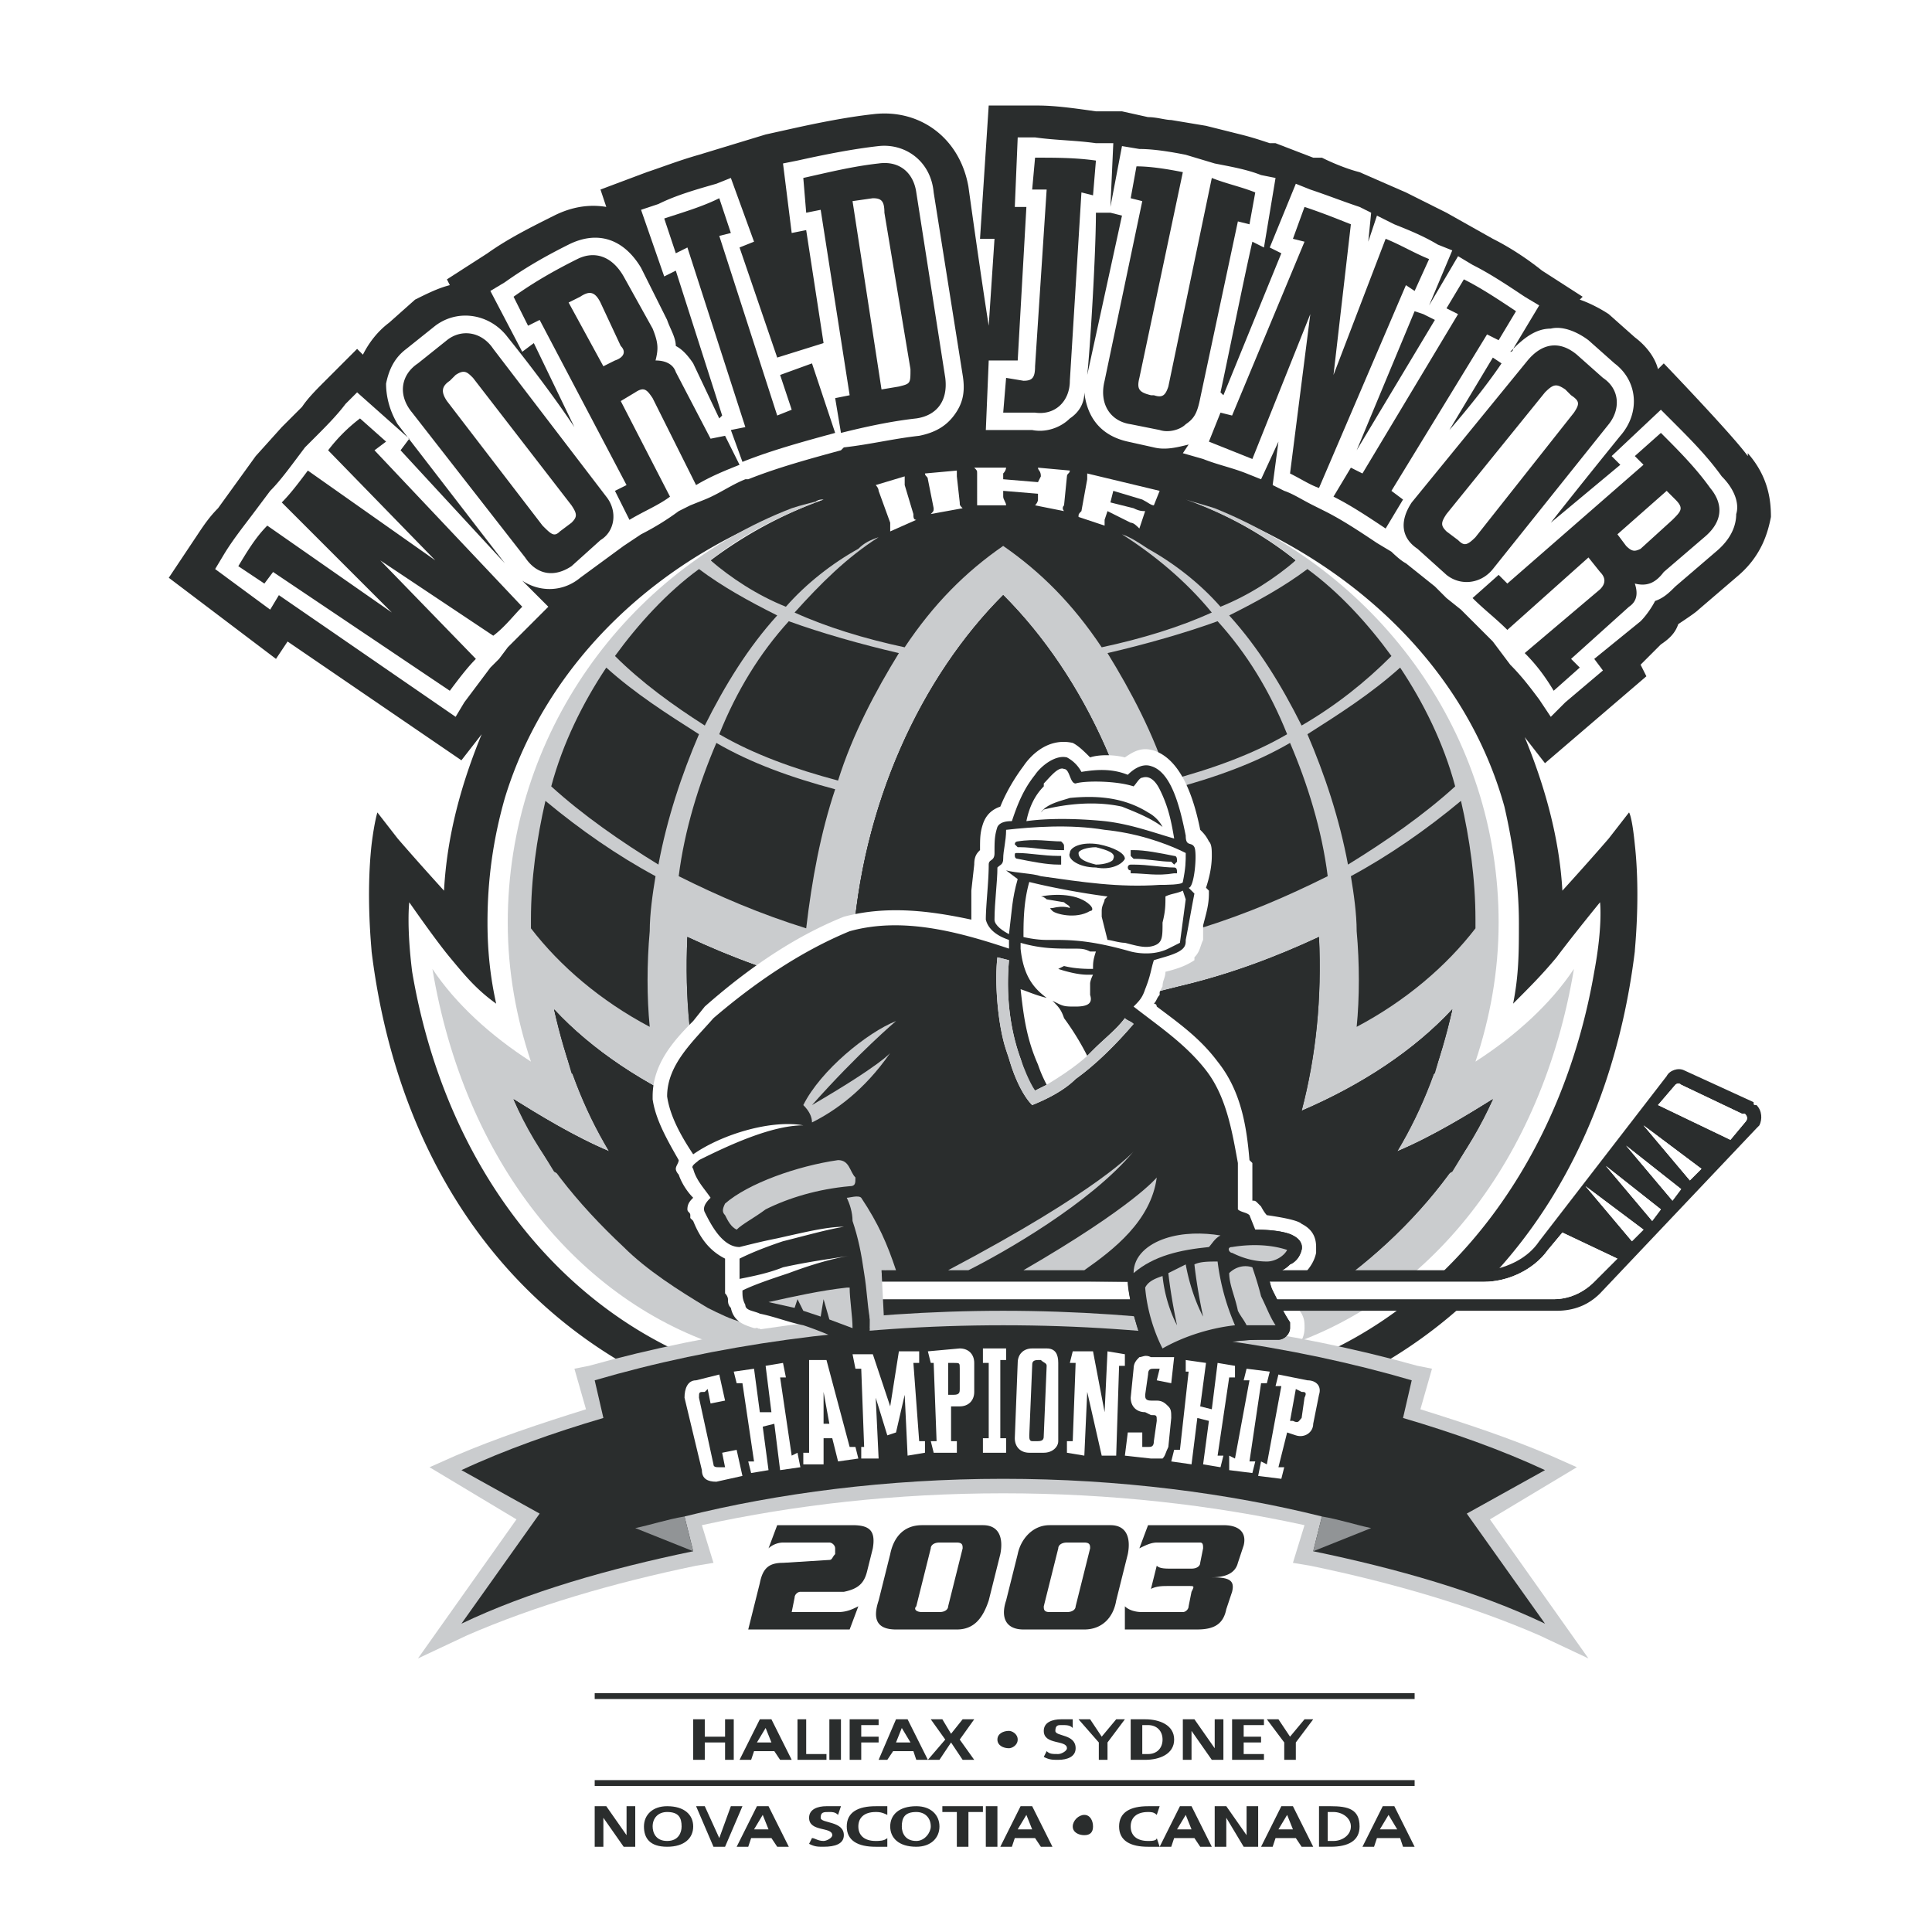 <svg xmlns="http://www.w3.org/2000/svg" width="2500" height="2500" viewBox="0 0 192.756 192.756"><g fill-rule="evenodd" clip-rule="evenodd"><path fill="#fff" d="M0 0h192.756v192.756H0V0z"/><path fill="#2a2d2d" d="M141.137 177.604v.578H59.333v-.578h81.804zM141.137 168.932v.578H59.333v-.578h81.804zM69.16 171.534h1.156v1.734h2.024v-1.734h.867v4.046h-.867v-1.734h-2.024v1.734H69.16v-4.046zM75.809 171.534h1.156l2.023 4.046h-1.156l-.578-.867h-2.023l-.29.867h-1.156l2.024-4.046zm.578.866l-.867 1.445h1.445l-.578-1.445zM79.566 171.534h.868v3.468h2.023v.578h-2.891v-4.046zM83.902 171.534v4.046h-1.156v-4.046h1.156zM84.77 171.534h2.89v.577h-1.734v1.157h1.734v.578h-1.734v1.734H84.77v-4.046zM89.395 171.534h1.156l2.023 4.046h-1.156l-.289-.867h-2.023l-.579.867h-.867l1.735-4.046zm.578.866l-.578 1.445h1.445l-.867-1.445zM94.308 173.557l-1.445-2.023h1.156l.868 1.445 1.156-1.445h1.156l-1.445 2.023 1.445 2.023h-1.156l-1.156-1.734-1.157 1.734h-1.156l1.734-2.023zM100.668 172.69c.289 0 .867.288.867.866s-.578.867-.867.867c-.578 0-1.156-.289-1.156-.867s.578-.866 1.156-.866zM107.027 172.4c-.289-.289-.578-.289-1.156-.289-.289 0-.578 0-.578.579 0 .577 2.023.288 2.023 1.733 0 .867-.867 1.156-1.734 1.156-.578 0-.867 0-1.445-.289l.289-.578c.289.289.578.289 1.156.289.289 0 .867-.289.867-.578 0-.867-2.312-.289-2.312-1.733 0-.868.867-1.156 1.734-1.156h1.156v.866zM109.629 173.846l-2.024-2.312h1.157l1.156 1.734 1.445-1.734h.867l-1.734 2.312v1.734h-.867v-1.734zM112.809 171.534h1.445c1.445 0 2.891.577 2.891 2.022s-1.445 2.023-2.891 2.023h-1.445v-4.045zm1.156 3.468h.578c.867 0 1.445-.578 1.445-1.445 0-.866-.578-1.445-1.445-1.445h-.578v2.89zM118.012 171.534h1.156l2.023 2.89v-2.89h.868v4.046h-1.157l-2.023-2.89v2.89h-.867v-4.046zM122.926 171.534h3.179v.577h-2.023v1.157h1.734v.578h-1.734v1.156h2.023v.578h-3.179v-4.046zM128.129 173.846l-1.734-2.312h1.156l1.156 1.734 1.445-1.734h.868l-1.735 2.312v1.734h-1.156v-1.734zM59.333 180.205h1.156l2.023 2.891v-2.891h.867v4.047h-1.156l-2.024-2.891v2.891h-.866v-4.047zM66.559 180.205c1.734 0 2.602.867 2.602 2.023s-.867 2.023-2.602 2.023-2.312-.867-2.312-2.023.867-2.023 2.312-2.023zm0 3.469c1.156 0 1.445-.867 1.445-1.445 0-.867-.289-1.445-1.445-1.445-.867 0-1.445.578-1.445 1.445 0 .578.289 1.445 1.445 1.445zM69.449 180.205h.867l1.446 3.18 1.156-3.18h1.156l-1.734 4.047h-1.156l-1.735-4.047zM75.52 180.205h1.156l2.023 4.047h-1.156l-.578-.867h-2.023l-.289.867h-1.156l2.023-4.047zm.578.867l-.867 1.445h1.445l-.578-1.445zM83.613 181.072c-.289-.289-.578-.289-.867-.289-.578 0-.867 0-.867.578s2.312.289 2.312 1.734c0 .867-.867 1.156-2.023 1.156-.578 0-.867 0-1.445-.289l.289-.578c.289 0 .578.289 1.156.289.289 0 .867-.289.867-.578 0-.867-2.312-.289-2.312-1.734 0-.867.867-1.156 1.734-1.156h1.445l-.289.867zM88.527 184.252h-1.156c-1.734 0-2.891-.578-2.891-2.023s1.156-2.023 2.891-2.023h1.156v.867c-.578-.289-.867-.289-1.156-.289-1.156 0-1.734.578-1.734 1.445s.578 1.445 1.734 1.445c.289 0 .867 0 1.156-.289v.867zM91.418 180.205c1.445 0 2.312.867 2.312 2.023s-.867 2.023-2.312 2.023c-1.735 0-2.602-.867-2.602-2.023s.867-2.023 2.602-2.023zm0 3.469c.867 0 1.445-.867 1.445-1.445 0-.867-.578-1.445-1.445-1.445-1.156 0-1.445.578-1.445 1.445 0 .578.289 1.445 1.445 1.445zM95.464 180.783h-1.445v-.578h4.047v.578h-1.445v3.469h-1.157v-3.469zM99.512 180.205v4.047h-1.157v-4.047h1.157zM101.824 180.205h1.156l2.023 4.047h-1.156l-.578-.867h-2.023l-.289.867h-1.156l2.023-4.047zm.578.867l-.867 1.445h1.445l-.578-1.445zM108.184 181.072c.578 0 .867.578.867 1.156s-.289.867-.867.867-1.156-.289-1.156-.867.577-1.156 1.156-1.156zM115.699 184.252h-1.156c-1.734 0-2.891-.578-2.891-2.023s1.156-2.023 2.891-2.023h1.156l-.289.867c-.289-.289-.578-.289-.867-.289-1.156 0-1.734.578-1.734 1.445s.578 1.445 1.734 1.445c.289 0 .867 0 .867-.289l.289.867zM117.723 180.205h1.156l2.023 4.047h-1.156l-.578-.867h-2.023l-.289.867H115.7l2.023-4.047zm.578.867l-.867 1.445h1.445l-.578-1.445zM121.191 180.205h1.157l2.023 2.891v-2.891h1.156v4.047h-1.445l-1.734-2.891v2.891h-1.157v-4.047zM127.84 180.205h1.156l2.023 4.047h-1.156l-.578-.867h-2.023l-.289.867h-1.156l2.023-4.047zm.578.867l-.867 1.445h1.445l-.578-1.445zM131.598 180.205h1.156c1.734 0 2.891.289 2.891 2.023 0 1.445-1.156 2.023-2.891 2.023h-1.156v-4.046zm.867 3.469h.578c.867 0 1.734-.578 1.734-1.445s-.867-1.445-1.734-1.445h-.578v2.89zM137.957 180.205h1.156l2.023 4.047h-1.156l-.289-.867h-2.312l-.289.867h-1.156l2.023-4.047zm.578.867l-.867 1.445h1.734l-.867-1.445z"/><path d="M170.621 62.558l4.045-3.469c2.893-2.602 3.76-5.492 3.76-7.515.289-1.735 0-4.625-2.312-7.516-1.736-1.734-8.383-8.672-8.672-9.25l-2.891-2.602-2.891-2.312c-.289-.289-2.602-2.023-2.602-2.023l-4.047-2.602c-1.734-1.156-3.469-2.312-5.203-3.18l-4.625-2.602c-1.156-.867-4.047-2.023-4.047-2.023l-4.914-2.023c-1.156-.578-2.312-1.156-3.758-1.445l-.578-.289-4.047-1.156-3.469-.867-3.469-.867-3.469-.867c-1.734-.289-5.203-.578-5.203-.578l-2.602-.289c-2.023-.289-4.047-.289-6.07-.578h-6.938l-.289 4.914c-2.023-2.891-5.492-4.625-9.539-4.047-2.891.289-5.492.867-8.094 1.445-.289 0-2.891.867-2.891.867l-6.648 1.734c-2.023.578-3.469 1.156-5.492 2.023l-6.07 2.312.289.867c-1.156 0-2.601.578-3.757 1.156-2.312 1.156-4.336 2.602-6.648 3.758l-5.492 3.469s-1.445 1.156-3.469 2.602c-1.734 1.445-2.891 2.602-2.891 2.602l-4.625 4.336c-.867.867-1.734 1.734-2.312 2.602l-2.312 2.023-2.312 2.891-.578.867-3.469 4.625c-.578.867-1.445 1.734-2.023 2.891l-3.758 5.781 13.586 10.406 1.445-1.734L44.59 77.3c-.867 2.024-1.445 4.625-1.734 6.938-.867-1.156-3.758-4.625-3.758-4.625l-2.602-3.179-.867 4.046s-.289 1.156-.578 3.469c-.578 5.204 0 10.696 0 11.273 2.023 16.766 9.539 30.641 21.679 39.602l-1.734.578 1.156 3.758c-4.047 1.445-8.094 2.602-11.562 4.336l-6.07 2.602 10.117 6.07-12.719 17.921 11.562-4.914c6.648-2.89 14.164-5.202 22.546-6.937l3.758-.868c-.289 1.156-1.734 7.228-1.734 7.228h14.164l.289-1.156c.578.577 1.445 1.156 2.891 1.156h6.07c1.445 0 2.602-.579 3.469-1.446.578.579 1.445 1.446 3.18 1.446h17.344c2.602 0 4.336-1.446 4.914-3.469l.867-4.047 4.914 1.156c8.383 1.734 15.898 4.047 22.547 6.937l11.562 4.914-12.719-17.921 10.117-6.07-6.07-2.602c-3.469-1.734-7.516-2.891-11.562-4.336l1.156-3.758-1.734-.578c.867-.578 1.734-1.156 2.312-2.023h9.539c2.312 0 4.336-.867 5.781-2.312l15.607-16.766c.289 0 .289 0 .289-.289.58-.578.867-1.445.867-2.312-.287-1.156-.576-2.023-1.443-2.602-.289 0-7.518-3.469-7.518-3.469-1.443-.578-3.178-.289-4.334 1.156 0 0-1.156 1.734-3.18 4.047 1.734-4.625 3.18-9.828 3.758-15.031 0-.578.578-6.07 0-11.273-.289-1.734-.578-3.18-.578-3.469l-1.156-3.757s-5.203 6.359-6.07 7.515c-.289-2.312-.867-4.625-1.445-6.648l11.273-9.828-.867-1.156.867-.867c.578-.578 1.445-1.156 1.732-2.023.871-.581 1.449-1.159 1.738-1.159z" fill="#fff"/><path d="M174.377 45.215v.289c-1.443-2.023-8.381-9.25-8.381-9.25l-.578.578c-.289-1.156-1.156-2.312-2.312-3.18l-2.602-2.312c-.867-.578-2.023-1.156-2.891-1.445l.289-.289-4.047-2.602c-1.445-1.156-3.18-2.312-4.914-3.18l-4.625-2.602-4.047-2.023-4.625-2.023c-1.156-.289-2.602-.867-3.758-1.445h-.867l-3.758-1.445h-.578c-.867-.289-1.734-.578-2.891-.867l-3.469-.867-3.469-.578c-.578 0-1.445-.289-2.312-.289l-2.602-.578h-2.602c-2.023-.289-4.047-.578-5.781-.578h-4.914l-.867 13.297h1.445l-.578 8.672c-.867-5.492-2.024-13.875-2.024-13.875-.867-4.914-4.914-7.805-9.539-7.227-2.602.289-5.492.867-8.094 1.445l-2.602.578-6.648 2.023c-2.024.578-3.469 1.156-5.204 1.734L59.91 18.91l.579 1.734c-1.734-.289-3.469 0-5.203.867-2.312 1.156-4.625 2.312-6.648 3.758l-4.047 2.602.289.578c-1.156.289-2.312.867-3.469 1.445l-2.602 2.312c-1.156.867-2.023 2.023-2.602 3.18l-.578-.578-3.18 3.18c-.867.867-1.734 1.734-2.312 2.602l-2.023 2.023-2.602 2.891-3.758 5.203c-.867.867-1.445 1.734-2.023 2.601l-2.891 4.336 10.695 8.094 1.156-1.734 17.344 11.852 2.023-2.602c-2.023 4.914-3.469 10.117-3.758 15.609-2.891-3.18-4.625-5.203-4.625-5.203l-2.023-2.602s-.289.867-.578 3.179c-.578 5.203 0 10.407 0 10.695 2.312 18.789 11.562 33.82 26.593 41.914l.579.289h.578c1.734-.578 3.469-.867 5.492-1.156-15.031-5.781-26.015-20.234-29.195-39.023-.578-4.625-.289-6.937-.289-6.937s2.602 3.757 4.047 5.492 2.602 3.18 4.625 4.625c-.578-2.602-.867-5.203-.867-8.094 0-4.335.578-8.382 1.734-12.43 4.046-13.296 15.32-24.569 30.929-29.483.289-.29.578-.29.867-.29a42.527 42.527 0 0 0-11.273 6.071l.867.867c-3.469 2.312-6.938 5.203-9.539 8.672-6.07 7.516-9.539 16.766-9.539 26.593 0 4.625.578 8.961 2.023 13.297l2.023 5.492-4.914-3.18a33.282 33.282 0 0 1-4.914-4.047c4.336 14.453 13.875 25.148 26.304 29.195l-.867 2.891c8.672-1.734 18.211-2.602 27.75-2.602s19.078.867 27.75 2.602l-.867-2.891c12.43-4.047 21.969-14.742 26.305-29.195a33.282 33.282 0 0 1-4.914 4.047l-4.914 3.18 2.023-5.492c1.445-4.336 2.023-8.672 2.023-13.297 0-9.828-3.469-19.078-9.539-26.593-2.602-3.469-6.07-6.359-9.539-8.672l.867-.867c-2.891-2.312-6.359-4.336-10.117-5.781 15.898 5.492 27.172 16.765 30.93 30.351.867 3.758 1.445 7.805 1.445 11.562 0 2.891 0 5.203-.578 8.094 1.734-1.734 2.891-2.891 4.336-4.625 1.734-2.312 4.336-5.492 4.336-5.492s.289 2.312-.578 6.937c-3.18 18.5-14.164 33.242-29.195 39.023 2.023.289 3.758.578 5.492 1.156h.578l.578-.289c15.031-8.094 24.281-23.125 26.594-41.914 0-.289.578-5.492 0-10.695-.289-2.89-.578-3.179-.578-3.179l-2.023 2.602s-1.734 2.023-4.625 5.203c-.289-5.203-1.734-10.406-3.758-15.32l2.023 2.601 10.117-8.671-.578-1.156 2.023-2.023c.867-.578 1.445-1.156 1.734-2.023.867-.578 1.734-1.156 2.023-1.445l4.045-3.468c2.312-2.024 2.893-4.336 3.18-5.781.002-1.738-.285-4.05-2.31-6.362z" fill="#2a2d2d"/><path d="M147.207 105.917c1.445-4.336 2.312-8.961 2.312-13.875 0-18.789-11.852-34.687-28.328-41.335-.867-.289-2.023-.578-2.891-.868 4.047 1.446 7.805 3.469 10.984 6.071-2.023 1.734-4.625 3.469-7.516 4.625-2.023-2.312-4.625-4.336-7.227-5.781-.867-.579-1.734-1.156-2.602-1.446 3.18 2.023 6.359 4.625 8.961 7.805-3.18 1.445-6.938 2.602-10.984 3.469-2.891-4.336-6.07-7.515-9.828-10.117-3.758 2.602-6.938 5.781-9.828 10.117-4.047-.867-7.805-2.023-10.984-3.469 2.602-2.89 5.203-5.492 8.383-7.515-.867.289-1.445.578-2.023 1.156-2.602 1.445-5.203 3.469-7.227 5.781-2.891-1.156-5.492-2.891-7.515-4.625 3.179-2.602 7.226-4.625 11.273-6.071-1.156.29-2.312.579-3.18.868-16.477 6.359-28.328 22.546-28.328 41.335 0 4.914.867 9.539 2.312 13.875-4.047-2.602-7.516-5.781-9.828-9.25 3.18 19.078 14.453 33.242 29.484 37.867 1.445-.289 5.492-.578 6.938-.867-11.273-4.625-23.703-13.586-28.328-23.992 2.312 1.445 6.07 3.758 9.539 5.203-2.602-4.336-4.336-8.961-5.492-14.164 3.757 4.047 8.961 7.516 15.031 10.117-1.445-5.492-2.023-11.273-1.734-17.343 4.335 2.023 8.96 3.757 13.875 4.914l2.312.578c0-1.445 0-2.891.289-4.335.867-14.453 6.937-27.172 15.031-35.265 8.094 8.093 14.164 20.812 15.031 35.265.289 1.445.289 2.89.289 4.335l2.312-.578c4.914-1.156 9.539-2.891 13.875-4.914.289 6.07-.289 11.851-1.734 17.343 6.07-2.602 11.273-6.07 15.031-10.117-1.156 5.203-2.891 9.828-5.492 14.164 3.469-1.445 7.227-3.758 9.539-5.203-4.625 10.406-14.742 19.656-26.016 24.281 1.734.289 3.18.289 4.625.578 15.031-4.625 26.305-18.789 29.484-37.867-2.309 3.469-5.778 6.648-9.825 9.25z" fill="#caccce"/><path d="M100.09 59.379c-8.094 8.093-14.164 20.812-15.031 35.265-.289 1.445-.289 2.89-.289 4.335l-2.312-.578c-4.914-1.156-9.539-2.891-13.875-4.914-.29 6.07.289 11.851 1.734 17.343-6.07-2.602-11.273-6.07-15.031-10.117 1.156 5.203 2.891 9.828 5.492 14.164-3.469-1.445-7.227-3.758-9.539-5.203 2.312 5.492 6.359 10.406 10.984 14.742 2.312 2.312 5.492 4.336 8.383 6.07 1.156.578 2.312 1.156 3.469 1.445 1.734.867 4.336 1.156 5.492 1.734 7.227-.867 12.429-1.445 20.523-1.445s15.609.578 22.836 1.734c11.273-4.625 21.391-13.875 26.016-24.281-2.312 1.445-6.07 3.758-9.539 5.203 2.602-4.336 4.336-8.961 5.492-14.164-3.758 4.047-8.961 7.516-15.031 10.117 1.445-5.492 2.023-11.273 1.734-17.343-4.336 2.023-8.961 3.757-13.875 4.914l-2.312.578c0-1.445 0-2.891-.289-4.335-.868-14.452-6.938-27.171-15.032-35.264zM69.739 56.777c-3.18 2.312-6.071 5.492-8.383 8.672 2.602 2.602 5.781 4.914 8.961 6.938 2.023-4.047 4.336-7.805 7.227-10.984-2.892-1.446-5.493-2.892-7.805-4.626zM54.997 78.457c3.18 2.891 6.938 5.492 10.695 7.804.867-4.625 2.312-8.961 4.047-13.007-3.18-2.023-6.36-4.047-9.25-6.648-2.313 3.468-4.336 7.515-5.492 11.851z" fill="#2a2d2d"/><path d="M54.418 79.902c-.867 3.758-1.445 7.805-1.445 11.851v.867c2.891 3.758 6.937 7.227 11.851 9.828-.289-2.891-.289-6.359 0-9.539 0-1.734.29-3.757.579-5.492-3.758-2.023-7.516-4.625-10.985-7.515zM89.683 65.16c-3.757-.867-7.804-2.023-10.984-3.18-2.891 3.18-5.203 6.938-6.938 11.273 3.469 2.023 7.516 3.469 11.852 4.625 1.446-4.625 3.758-8.961 6.07-12.718zM71.473 74.121c-1.734 4.047-3.18 8.671-3.758 13.296 4.047 2.023 8.094 3.758 12.719 5.203.578-4.914 1.445-9.539 2.891-13.875-4.337-1.156-8.384-2.601-11.852-4.624zM130.441 56.777c3.18 2.312 6.07 5.492 8.383 8.672-2.602 2.602-5.492 4.914-8.961 6.938-2.023-4.047-4.336-7.805-7.227-10.984 2.891-1.446 5.493-2.892 7.805-4.626zM145.184 78.457c-3.18 2.891-6.938 5.492-10.695 7.804-.867-4.625-2.312-8.961-4.047-13.007 3.18-2.023 6.359-4.047 9.25-6.648 2.312 3.468 4.335 7.515 5.492 11.851zM110.496 65.16c3.758-.867 7.805-2.023 10.984-3.18 2.891 3.18 5.203 6.938 6.938 11.273-3.469 2.023-7.516 3.469-11.852 4.625-1.445-4.625-3.757-8.961-6.07-12.718zM128.707 74.121c1.734 4.047 3.18 8.671 3.758 13.296-4.047 2.023-8.094 3.758-12.719 5.203-.578-4.914-1.445-9.539-2.891-13.875 4.336-1.156 8.383-2.601 11.852-4.624zM145.762 79.902c.867 3.758 1.445 7.805 1.445 11.851v.867c-2.891 3.758-6.938 7.227-11.852 9.828.289-2.891.289-6.359 0-9.539 0-1.734-.289-3.757-.578-5.492 3.758-2.023 7.516-4.625 10.985-7.515zM57.02 107.073c4.046 3.469 9.539 6.648 14.742 8.961-.289-1.734-.867-3.469-1.445-5.203-6.07-2.602-11.273-6.07-15.031-10.117.578 2.312 1.156 4.336 1.734 6.359z" fill="#2a2d2d"/><path d="M100.09 64.003c-8.094 8.094-14.164 20.812-15.031 35.265-.289 1.445-.289 2.891-.289 4.336l-2.312-.578c-4.914-1.156-9.828-2.891-13.875-4.914v-4.625c4.335 2.023 8.96 3.757 13.875 4.914l2.312.578c0-1.445 0-2.891.289-4.335.867-14.453 6.937-27.172 15.031-35.265 8.094 8.093 14.164 20.812 15.031 35.265.289 1.445.289 2.89.289 4.335l2.312-.578c4.914-1.156 9.539-2.891 13.875-4.914v4.625c-4.047 2.023-8.961 3.758-13.875 4.914l-2.312.578c-1.156-1.445 0-2.891-.289-4.336-.867-14.452-6.937-27.171-15.031-35.265zM55.286 116.901c2.601 1.445 6.359 2.891 9.25 4.336 0 0-2.023-3.469-3.757-6.359-3.469-1.445-7.227-3.758-9.539-5.203a90.072 90.072 0 0 0 4.046 7.226zM143.16 107.073c-4.047 3.469-9.539 6.648-14.742 8.961.289-1.734.867-3.469 1.445-5.203 6.07-2.602 11.273-6.07 15.031-10.117-.578 2.312-1.156 4.336-1.734 6.359zM144.895 116.901c-2.602 1.445-6.359 2.891-9.25 4.336 0 0 2.023-3.469 3.758-6.359 3.469-1.445 7.227-3.758 9.539-5.203a91.026 91.026 0 0 1-4.047 7.226zM86.504 156.792c-.289 1.156-.867 1.733-2.313 2.023h-4.335c-.289 0-.578.289-.578.578l-.289 1.444h4.625c.867 0 1.445-.288 2.023-.577l-.867 2.312H74.652l1.156-4.625c.289-1.445.867-2.023 2.312-2.023l4.625-.289c.289 0 .289-.289.578-.578v-.578c0-.289-.289-.578-.578-.578H78.12c-.578 0-1.156.289-1.445.578l.867-2.312h7.516c1.734 0 2.312.578 2.023 2.312l-.577 2.313zM96.043 154.479l-1.445 5.781c0 .289-.29.577-.867.577h-1.735c-.578 0-.867-.288-.578-.577l1.445-5.781c0-.289.289-.578.867-.578h1.734c.579 0 .579.289.579.578zm3.758.579c.289-1.445 0-2.891-1.734-2.891h-6.071c-2.023 0-2.89 1.445-3.179 2.891l-1.156 4.624c-.578 1.735-.289 2.892 1.734 2.892h6.07c1.735 0 2.602-1.156 3.18-2.892l1.156-4.624zM108.762 154.479l-1.445 5.781c0 .289-.289.577-.867.577h-1.734c-.578 0-.578-.288-.578-.577l1.445-5.781c0-.289.289-.578.867-.578h1.734c.578 0 .578.289.578.578zm3.758.579c.289-1.445 0-2.891-1.734-2.891h-6.07c-1.734 0-2.891 1.445-3.18 2.891l-1.156 4.624c-.578 1.735 0 2.892 1.734 2.892h6.07c1.734 0 2.891-1.156 3.18-2.892l1.156-4.624zM123.504 155.925c-.289 1.156-1.445 1.444-2.602 1.444 1.734 0 2.312.29 2.023 1.446l-.578 1.734c-.289 1.444-1.156 2.023-2.891 2.023h-7.227v-2.312c.289.289.867.577 1.734.577h4.047c.289 0 .578-.288.578-.577l.289-1.445c.289-.578.289-.578-.289-.578h-2.023c-.578 0-1.156 0-1.734.288l.578-2.312c.289.289.867.289 1.445.289h2.023c.578 0 .867-.289.867-.578l.289-1.445c0-.289 0-.578-.289-.578h-4.336c-.578 0-1.156.289-1.734.578l.867-2.312h7.516c1.734 0 2.312.867 2.023 2.023l-.576 1.735z" fill="#2a2d2d"/><path d="M171.777 47.527c-1.445-2.023-3.18-3.757-4.914-5.492l-1.156-1.156-4.914 4.625.867.867-6.938 5.781c3.18-4.046 6.938-8.671 6.938-8.671 2.023-2.312 1.734-5.492-.578-7.227l-2.602-2.312c-1.156-.867-2.602-1.445-3.758-1.156-1.445 0-2.602.867-3.758 2.023 0 0 0 .289-.289.289l.289-.289 2.602-4.336-1.445-.867c-1.734-1.156-3.469-2.312-5.203-3.18l-1.445-.867-2.891 4.914 2.312-5.492-1.445-.578c-1.445-.867-2.891-1.445-4.336-2.023l-1.734-.867-.867 2.602.289-2.891-1.156-.578c-1.734-.578-3.18-1.156-4.914-1.734l-1.445-.578-2.602 6.359 1.156.578-5.781 14.164-.289-.289c.578-2.602 2.312-11.273 3.18-15.031l1.156.578 1.156-6.938-1.445-.289c-1.445-.578-3.18-.867-4.625-1.156l-2.891-.867c-1.445-.289-3.18-.578-4.625-.578l-1.734-.289-1.156 6.07.289-6.359h-1.734c-2.023-.289-4.047-.289-6.07-.578h-1.734l-.289 6.938h1.156l-.867 15.32h-2.891l-.289 6.938h4.914-.289c1.445.289 2.891-.289 3.758-1.156.867-.578 1.445-1.445 1.445-2.602.289 2.602 1.734 4.336 4.336 4.914l2.602.578c1.156.289 2.312 0 3.469-.289l-.578.867 2.023.578c1.445.578 2.891.867 4.336 1.445l1.445.578 1.734-3.758-.578 4.336 1.156.578c.867.289 1.734.867 2.891 1.445l.578.289.578.289c1.734.868 3.469 2.023 5.203 3.18l1.445.868s.867.867 1.445 1.156l2.891 2.312 1.156 1.156 1.445 1.156 3.18 3.18.867 1.156.867 1.156c1.156 1.156 2.023 2.312 2.891 3.469l1.156 1.734 1.445-1.445 3.758-3.18-.867-1.156 4.625-3.758c.578-.578 1.156-1.445 1.445-2.023.867-.289 1.445-.867 2.023-1.445l4.045-3.468c1.736-1.445 2.025-2.891 2.025-3.758.288-.869.001-2.314-1.445-3.76zm-27.172-4.625l4.336-7.227.867.578c-1.156 1.735-3.179 4.337-5.203 6.649zm-1.445-10.984l-7.805 13.008 5.781-13.875.867.289 1.157.578zm-34.687 5.492c.289-2.602.867-12.141.867-16.188h1.445l1.156.289-3.468 15.899zM93.152 19.199c-.289-3.18-2.89-4.914-5.492-4.625s-5.492.867-8.094 1.445l-1.445.289.867 6.938 1.445-.289 1.734 11.273-4.625 1.445-3.758-10.984 1.446-.578-2.313-6.359-1.445.578c-2.023.578-4.046 1.156-5.781 2.023l-1.734.578 2.312 6.648 1.156-.578 4.625 14.453-.289.289-2.602-5.492c-.578-.867-1.156-1.445-1.734-1.734 0-.867-.579-1.734-.868-2.602l-2.601-5.203c-1.735-2.891-4.336-3.758-7.227-2.312-2.312 1.156-4.335 2.312-6.359 3.758l-1.445.867 3.18 6.07 1.156-.867 4.047 8.383c-2.891-4.336-6.648-8.961-6.648-8.961-1.734-2.312-4.914-2.891-7.227-1.156l-2.891 2.312c-1.156.867-1.734 2.023-2.023 3.469 0 1.156.289 2.602 1.156 4.047L50.37 56.199 39.965 44.926l.867-1.156-5.203-4.625-1.156 1.156c-.867 1.156-2.023 2.312-3.18 3.469l-.867.867-.867 1.156c-.867 1.156-1.734 2.312-2.602 3.18l-1.734 2.312c-.867 1.156-2.023 2.602-2.891 4.046l-.867 1.445 5.492 4.047.867-1.445 17.633 12.14.867-1.445 2.602-3.469.867-.867.867-1.156 2.891-2.89 1.156-1.156-1.156-1.156-1.445-1.446c1.734 1.156 4.047 1.156 5.781-.289l4.336-3.18 1.735-1.156a26.384 26.384 0 0 0 3.757-2.312l1.156-.578 1.445-.579c1.445-.578 2.602-1.445 4.047-2.023h.289c2.891-1.156 6.07-2.023 9.25-2.891l.289-.289c2.602-.289 4.915-.867 7.516-1.156 1.445-.29 2.601-.867 3.468-2.023.868-1.156 1.156-2.312.868-4.047l-2.891-18.211z" fill="#fff"/><path d="M45.458 37.41c.867-.578 1.156-.289 1.734.289l9.828 12.719c.578.867.578 1.156 0 1.734l-1.156.867c-.578.579-.867.289-1.734-.578l-9.539-12.43c-.578-.867-.578-1.445.289-2.023l.578-.578zm3.757-2.601c-1.156-1.734-3.18-2.023-4.625-.867l-2.89 2.312c-1.734 1.156-2.023 3.18-.578 4.914l11.273 14.453c1.156 1.735 2.891 2.023 4.625.867l2.89-2.601c1.445-.868 1.735-2.891.579-4.336L49.215 34.809zM156.746 39.434c.867.578.867.867.289 1.734l-9.828 12.43c-.867.867-1.156.867-1.734.289l-1.156-.868c-.578-.578-.578-.867 0-1.734l9.828-12.141c.867-.867 1.156-.867 2.023-.289l.578.579zm3.758 2.89c1.156-1.445 1.156-3.469-.578-4.625l-2.602-2.312c-1.734-1.445-3.469-1.156-4.914.578l-11.562 14.164c-1.156 1.734-1.156 3.469.578 4.625l2.891 2.602c1.445 1.156 3.469.867 4.625-.579l11.562-14.453zM146.918 59.667l2.602-2.312.867.867 13.586-11.852-.867-.867 2.602-2.313c1.734 1.735 3.469 3.469 4.914 5.492 1.445 1.735 1.156 3.469-.58 4.915l-4.045 3.469c-.867 1.156-1.734 1.445-2.891 1.156.289.867.289 1.734-.578 2.312l-5.781 5.203.867.867-2.602 2.312c-.867-1.445-1.734-2.602-2.891-3.758l7.516-6.359c.578-.578.578-1.156 0-1.734l-1.156-1.446-8.094 7.227c-1.157-1.155-2.313-2.022-3.469-3.179zm15.32-5.203c.578.579.867.579 1.445.29l3.18-2.891c.867-.868 1.156-1.156.289-2.024l-.867-.867-4.914 4.335.867 1.157zM118.012 17.176l-4.336 20.523c-.289 1.156 0 1.445 1.156 1.734h.289c.867.289 1.156 0 1.445-.867l4.336-20.812c1.445.578 2.891.867 4.336 1.445l-.578 3.18-1.156-.289-3.758 17.633c-.289 1.445-.578 2.023-1.445 2.602-.578.578-1.734.867-2.602.578l-2.891-.578c-2.023-.289-3.18-2.023-2.602-4.336l3.758-17.922-1.156-.289.578-3.18c1.446 0 3.18.289 4.626.578zM109.34 16.02l-.289 3.469-1.156-.289-1.156 18.789c0 2.023-1.445 3.469-3.469 3.18h-3.18l.289-3.469 1.734.289c.867 0 1.156-.289 1.156-1.445l1.156-17.633h-1.445l.289-3.18c2.024-.001 4.047-.001 6.071.289zM87.949 38.855l-2.891-18.789 2.023-.289c.867 0 1.156.289 1.156 1.445l2.601 15.609c0 1.445 0 1.445-1.156 1.734l-1.733.29zm-7.804-21.101l.289 3.469 1.445-.289 2.891 18.5-1.445.289.578 3.468c2.312-.578 4.914-1.156 7.516-1.445 2.023-.289 3.18-1.734 2.89-4.047l-2.89-18.5c-.289-2.023-1.735-3.18-3.758-2.891-2.602.29-4.915.868-7.516 1.446zM83.324 43.191c-3.18.868-6.359 1.735-9.25 2.891l-1.156-3.18 1.445-.289-5.781-17.922-1.156.578L66.27 21.8c1.734-.578 3.757-1.156 5.492-2.023l1.156 3.469-1.156.289 5.781 17.922 1.445-.578-1.156-3.469 3.18-1.156 2.312 6.937zM60.199 36.543l-3.469-6.359 1.156-.578c.868-.578 1.446-.578 2.023.578l2.024 4.336c.578.578.289 1.156-.579 1.445l-1.155.578zm-2.601-10.695c-2.312 1.156-4.336 2.312-6.359 3.758l1.445 2.891 1.156-.578 8.671 16.477-1.156.578 1.446 2.891c1.445-.868 2.89-1.445 4.046-2.312l-4.914-9.539 1.445-.867c.868-.578 1.156-.289 1.735.578l4.335 8.672c1.446-.868 2.891-1.445 4.336-2.023L72.34 43.48l-1.445.289-3.469-6.648c-.29-.867-1.156-1.156-2.023-1.156.289-1.156.289-1.734-.289-3.18l-2.891-5.203c-1.157-2.023-2.89-2.602-4.625-1.734zM52.106 60.535L37.364 44.926l1.156-.867-2.602-2.312a16.572 16.572 0 0 0-3.18 3.18L43.434 55.91l-12.719-8.961c-.867 1.156-1.734 2.312-2.602 3.18l10.984 10.984-12.43-8.671c-1.156 1.156-2.023 2.602-2.891 4.046l2.602 1.735.867-1.156 17.633 11.851c.867-1.156 1.734-2.312 2.602-3.18l-9.539-9.828 11.273 7.515c1.158-.867 2.025-2.023 2.892-2.89zM133.043 49.551l1.734-2.891 1.156.578 9.539-15.898-1.156-.578 1.734-2.891c1.734.867 3.469 2.023 5.203 3.18l-1.734 2.891-1.156-.578-9.539 15.609 1.156.867-1.734 2.891c-1.734-1.157-3.469-2.313-5.203-3.18zM134.777 22.379c-1.445-.578-2.891-1.156-4.625-1.734l-1.156 3.18 1.156.289-7.227 17.344-1.156-.289-1.156 2.891 4.336 1.734 5.781-14.453-2.023 15.898c1.156.578 2.023 1.156 2.891 1.445l8.672-20.234.867.578 1.445-3.18c-1.445-.578-2.891-1.445-4.336-2.023l-5.203 13.586 1.734-15.032z" fill="#2a2d2d"/><path d="M131.309 124.995v-.289.289zM67.715 117.479v-.289.289zM129.863 122.104c-.289-.289-1.445-.578-3.469-.867-.289-.289-.578-.867-.578-.867l-.289-.289c-.289-.289-.289-.289-.578-.289v-3.758l-.289-.289c-.289-3.469-.867-6.938-3.18-9.828-1.734-2.312-3.758-3.758-6.07-5.492 0 0 0-.289-.289-.289.289-.289.289-.578.578-.867v-.289l.289-.578c0-.578.289-.867.289-1.445 1.156-.289 2.023-.578 2.891-1.156v-.29c.578-.578.578-1.156.867-1.734v-1.445c.289-1.156.578-2.023.578-3.18v-.289l-.289-.29c.289-.867.578-2.023.578-3.179 0-.578 0-1.157-.289-1.446-.289-.578-.578-.867-.867-1.156-.867-4.335-2.312-6.937-4.336-7.804-1.445-.578-2.312 0-3.18.578-1.156-.289-2.602-.289-3.469 0-.578-.578-1.156-1.156-1.734-1.445-2.602-.578-4.336 1.445-4.914 2.312-.867 1.156-1.734 2.602-2.312 4.046-.867.289-1.445.868-1.734 1.735-.289.867-.289 1.445-.289 2.602-.289.289-.578.578-.578 1.445l-.29 2.602v2.89c-4.046-.867-8.383-1.445-12.719-.289-4.335 1.734-8.96 4.625-13.875 8.961l-1.156 1.445c-2.023 2.023-4.046 4.336-4.046 7.516v.289c.289 2.023 1.445 4.047 2.601 6.07 0 .289-.289.578-.289.867s.289.578.289.578c.289.867.868 1.734 1.445 2.312-.289.289-.578.578-.578 1.156 0 .289.289.289.289.578v.289l.289.289c.579 1.445 1.445 2.891 3.18 3.758v3.468c.289.289.289.578.289.578 0 .289 0 .578.289.867.289 1.445 1.445 1.734 2.313 2.023h.289c.867.289 2.023.578 2.891.867l1.156.289c1.156.289 2.023.867 3.18 1.156l2.602 1.156c.578 0 1.445 0 1.734-.578.867-.578 1.156-1.734 1.156-2.891v-.867c0-.867 0-1.734-.289-2.602.289 0 21.102.289 23.414.289.289 2.891 1.156 5.203 1.734 6.648.578 1.156 1.445 1.734 2.602 1.734.578 0 1.156 0 1.445-.289 2.312-1.445 5.492-2.312 8.672-2.312h1.734a2.591 2.591 0 0 0 2.602-2.602c0-.578 0-.867-.289-1.445-.578-.867-1.156-1.734-1.445-2.891.289-.289.867-.289 1.156-.578s1.445-1.156 1.734-2.602v-.578c0-.862-.289-1.729-1.446-2.308z" fill="#fff"/><path d="M175.246 110.253c-.289 0-.289 0-.289-.289l-6.938-3.18c-.578-.289-1.445 0-1.734.578l-12.719 16.477c-1.156 1.734-3.18 2.602-4.914 2.891H87.949v3.758h-.289v1.445h26.594v-1.156h41.047c1.734 0 3.18-.578 4.336-1.734l15.609-16.477.287-.289c.289-.579.289-1.446-.287-2.024z" fill="#2a2d2d"/><path d="M174.09 111.12h-.289l-6.07-2.891c-.289-.289-.578 0-.578 0l-1.734 2.023 7.227 3.469 1.445-1.734c.286-.289.286-.578-.001-.867zM155.879 122.972l-1.445 1.734c-1.445 2.023-4.047 3.18-6.359 3.18H87.949v1.734h67.062c1.445 0 2.891-.578 4.047-1.734l2.312-2.312-5.491-2.602zM168.598 117.769l-4.625-5.493 5.781 4.336-1.156 1.157zM166.863 119.792l-4.625-5.492 5.492 4.336-.867 1.156zM164.84 121.815l-4.625-5.492 5.492 4.336-.867 1.156zM162.816 123.839l-4.625-5.492 5.782 4.336-1.157 1.156z" fill="#fff"/><path d="M174.09 111.12h-.289l-6.07-2.891c-.289-.289-.578 0-.578 0l-1.734 2.023 7.227 3.469 1.445-1.734c.286-.289.286-.578-.001-.867zM155.879 122.972l-1.445 1.734c-1.445 2.023-4.047 3.18-6.359 3.18H87.949v1.734h67.062c1.445 0 2.891-.578 4.047-1.734l2.312-2.312-5.491-2.602zM168.598 117.769l-4.625-5.493 5.781 4.336-1.156 1.157zM166.863 119.792l-4.625-5.492 5.492 4.336-.867 1.156zM164.84 121.815l-4.625-5.492 5.492 4.336-.867 1.156zM162.816 123.839l-4.625-5.492 5.782 4.336-1.157 1.156z" fill="#fff"/><path d="M148.652 151.589l8.672-5.203-2.602-1.156c-4.047-1.734-8.383-3.18-13.008-4.625l1.156-4.047-1.445-.289c-12.43-3.469-26.883-5.492-41.336-5.492s-28.906 2.023-41.335 5.492l-1.445.289 1.156 4.047c-4.625 1.445-8.961 2.891-13.008 4.625l-2.602 1.156 8.672 5.203-9.827 13.874 4.914-2.312c6.648-2.89 14.453-5.202 22.835-6.937l1.734-.289-1.156-3.758c9.25-2.023 19.367-3.18 30.062-3.18s20.812 1.156 30.062 3.18l-1.156 3.758 1.734.289c8.383 1.734 16.188 4.047 22.836 6.937l4.914 2.312-9.827-13.874z" fill="#caccce"/><path d="M154.145 146.675c-4.336-2.023-9.25-3.758-14.164-5.203l.867-3.758c-11.852-3.469-25.727-5.492-40.758-5.492s-28.906 2.023-40.757 5.492l.867 3.758c-4.914 1.445-9.828 3.18-14.164 5.203l7.805 4.336-7.805 10.983c6.648-3.179 14.742-5.491 23.125-7.226l-.867-3.469c9.25-2.312 20.234-3.758 31.797-3.758 11.562 0 22.547 1.445 31.797 3.758l-.867 3.469c8.383 1.734 16.477 4.047 23.125 7.226l-7.805-10.983 7.804-4.336z" fill="#2a2d2d"/><path d="M71.473 147.831c-.867 0-1.445-.289-1.445-1.156l-1.734-7.227c0-.867.29-1.734 1.156-1.734l2.312-.578.578 2.602-1.445.289-.29-1.445-.289.289c-.578 0-.578 0-.578.578l1.445 6.648c0 .289.289.289.578.289h.578l-.289-1.445 1.445-.289.578 2.602-2.6.577zM77.832 146.675l-.578-4.625-1.156.289.578 4.336-1.735.289-.289-1.156h.579l-1.157-7.805h-.578l-.289-1.156 2.024-.289.578 4.336h1.156l-.578-4.625 1.734-.29.289 1.446h-.578l1.156 7.804.578-.289.289 1.446-2.023.289zM82.168 138.87l.578 3.18h-.578v-3.18zm3.469 6.649l-.289-1.156h-.578l-2.312-8.672h-1.734v9.25h-.578v1.156h2.023v-2.602h.867l.578 2.312 2.023-.288zM90.551 145.229l-.289-6.07-.867 3.758-.868.289-1.156-3.758.289 6.071h-1.734v-1.157h.289l-.289-7.804h-.578l-.289-1.446h2.023l1.734 5.203.867-5.492h2.024v1.156h-.578l.578 7.805h.578v1.156l-1.734.289zM94.598 139.159v-3.18h.578c.579 0 .579 0 .579.578v2.023c0 .289 0 .578-.579.578h-.578v.001zm.289 1.156h.867c.867 0 1.445-.578 1.445-1.445v-2.891c0-.867-.579-1.445-1.445-1.445l-3.18.289.289 1.156h.289l.29 7.805h-.578l.289 1.156h2.312v-1.156h-.578v-3.469zM98.066 144.94v-1.445h.579v-7.516h-.579v-1.445h2.313v1.156h-.578v7.805h.578v1.445h-2.313zM103.848 135.69c.289.289.578.289.578.578l-.289 6.938c0 .289 0 .578-.578.578h-.578c-.289 0-.289-.289-.289-.578l.289-6.938c0-.289 0-.578.578-.578h.289zm1.734.289c0-.867-.289-1.445-1.156-1.445h-1.445c-.867 0-1.445.578-1.445 1.445l-.289 7.516c0 .867.578 1.445 1.445 1.445h1.445c.867 0 1.445-.578 1.445-1.156v-7.805zM109.918 145.229l-1.445-6.359-.289 6.359-1.735-.289v-1.156h.578l.289-7.805h-.578l.289-1.156h2.024l1.156 6.071.289-6.071 1.734.289v1.157h-.578l-.289 8.96h-1.445zM120.035 146.097l.578-4.336-1.156-.289-.578 4.625-2.024-.289.29-1.157h.578l.867-7.804h-.289v-1.157l2.023.289-.578 4.336 1.156.289.578-4.625 1.735.29v1.156h-.578l-1.157 7.804h.579l-.289 1.157-1.735-.289zM122.637 146.675v-1.446l.578.29 1.445-7.805h-.578l.289-1.156 2.313.289-.289 1.156h-.579l-1.156 7.805h.578l-.289 1.156-2.312-.289zM128.707 141.761l.578-3.18.578.289c.289 0 .578 0 .289.578l-.289 2.023c-.289.289-.289.578-.867.289h-.289v.001zm-.289 1.156l.867.289c.867.289 1.734-.289 1.734-1.156l.578-2.891c.289-.867-.289-1.445-1.156-1.445l-2.891-.578-.289 1.156h.578l-1.445 7.805-.578-.289-.289 1.445 2.312.289.289-1.156h-.578l.868-3.469z" fill="#fff"/><path d="M136.801 152.456c-1.445-.289-3.18-.867-4.914-1.156l-.867 3.469 5.781-2.313zM63.379 152.456c1.445-.289 3.18-.867 4.914-1.156l.867 3.469-5.781-2.313z" fill="#919496"/><path d="M128.996 123.261s-.867-.578-3.758-.578l-.578-1.445c-.289-.289-.867-.289-1.156-.578v-4.625c-.578-3.18-1.156-6.648-3.18-9.25s-4.625-4.336-7.227-6.359c.578-.578.867-.867 1.156-1.734.578-1.445.578-2.023.867-2.89.867-.29 2.312-.579 2.891-1.156.289-.29.289-.579.289-.868.289-1.445.578-3.18.867-4.625l-.578-.579c.578 0 .867-3.469.578-4.046-.289-.579-.867 0-.867-1.156-.578-2.891-1.445-6.359-3.469-6.938-.867-.29-1.734.289-2.312.867-1.445-.578-2.891-.578-4.625-.289a3.483 3.483 0 0 0-1.445-1.445c-1.156-.289-2.602.867-3.18 1.734-1.156 1.446-1.734 2.891-2.312 4.625-.289 0-1.156 0-1.445.578-.289.867-.289 1.445-.289 2.601 0 .867-.578.579-.578 1.156 0 1.735-.289 4.047-.289 5.492.289 1.156 1.445 1.735 2.312 2.023v.868c-5.204-1.735-10.695-3.18-15.898-1.735-4.914 2.023-9.539 5.203-13.586 8.672-2.023 2.312-4.625 4.625-4.625 7.805.289 2.023 1.445 4.047 2.602 5.781 2.891-2.023 7.805-3.469 10.984-2.891-3.18 0-7.516 2.023-10.406 3.469-.29.289-.868.578-.579.867.289 1.156 1.156 2.023 1.735 2.891-.29.289-.868.867-.579 1.445.579 1.156 1.734 3.469 3.469 3.469 1.156-.289 2.312-.578 3.758-.867 2.602-.578 4.914-1.156 6.648-1.156-1.734.289-3.757.867-6.07 1.445-1.734.578-3.18 1.156-4.336 1.734v2.023c1.446-.289 2.891-.578 4.336-1.156 2.602-.578 4.914-.867 6.648-1.156-1.734.289-3.758.867-6.07 1.734-1.734.578-3.468 1.156-4.625 1.734 0 .578 0 .867.289 1.445 0 .578.868.578 1.445.867 1.445.289 2.891.867 4.336 1.156 1.734.578 3.758 1.445 5.492 2.312 1.156.289 1.156-1.734 1.156-2.891-.289-1.734 1.445-6.938 2.023-4.047l23.703.289c0 .867.289 1.734.289 2.312l.867 2.891c.289.867.578 1.734.867 2.312s.578.867 1.156.867c.289 0 .578 0 .578-.289 2.602-1.445 6.07-2.312 9.539-2.312h1.734c.578 0 1.156-.578 1.156-1.156v-.578c-.578-.867-1.156-2.023-1.734-3.18-.289-.578-.289-1.156-.578-1.734 0 0 1.156.289 2.312-.867 0 0 .867-.289 1.156-1.445.003.002.292-.865-.864-1.443z" fill="#2a2d2d"/><path d="M86.793 132.511h1.445l-.289-5.781h1.445c-.868-2.602-1.734-4.625-3.469-7.227-.289-.289-1.156 0-1.445 0 .289.578.578 1.445.578 2.312.578 1.734.867 3.18 1.156 5.203.289 1.734.289 2.891.578 4.625v.868h.001zM94.598 126.729c15.32-8.094 18.5-11.852 18.5-11.852-4.336 5.203-13.008 10.117-16.477 11.852h-2.023zM102.113 126.729c10.984-6.359 13.297-9.25 13.297-9.25-.578 4.336-4.336 7.227-7.227 9.25h-6.07zM81.012 110.253c4.625-5.203 8.383-8.383 8.383-8.383-2.891 1.156-7.516 4.914-9.25 8.383.578.578.867 1.156.867 1.734 2.312-1.156 5.203-3.18 7.805-6.938-.001.001-.868 1.157-7.805 5.204zM116.277 123.55c1.734-.578 3.758-.578 5.492-.289-.578.289-.867.867-1.156 1.156-2.891.289-5.492.867-7.516 2.602.001-1.735 1.446-2.891 3.18-3.469zM84.77 118.347c-3.18.289-6.07 1.156-8.383 2.312-1.156.867-2.312 1.445-2.891 2.023-.578-.289-.867-.867-1.156-1.445-.289-.289-.289-.578 0-1.156 2.312-2.023 7.227-3.758 11.273-4.336 1.156 0 1.156 1.156 1.734 1.734.001.579.001.868-.577.868zM82.168 129.62l-.289 1.734-1.734-.578-.578-1.156-.289.867-2.602-.578c2.602-.578 5.203-1.156 7.805-1.445h.289c0 1.156.289 2.891.289 4.047l-2.312-.867-.579-2.024z" fill="#caccce"/><path d="M115.699 78.746c-.289-.578-.867-1.446-1.734-1.156-.289 0-.578.578-.867.867-1.734-.578-4.914-.578-5.781-.289-.578 0-.578-1.445-1.156-1.445-.578-.289-1.445.867-2.023 1.445v.289c-.867.867-1.445 2.023-1.734 3.469 2.023-.29 4.914-.29 7.805 0 2.602.289 4.914 1.156 6.938 1.734-.292-1.735-.581-3.181-1.448-4.914zm-3.758 1.733c-2.602-.578-5.492-.289-7.805.289l-.289.29c.578-.867 2.023-1.156 2.891-1.446 2.891-.289 5.492 0 7.805 1.446a3.483 3.483 0 0 1 1.445 1.445c-1.156-.867-2.601-1.445-4.047-2.024zM108.762 99.269c.289.867-.289 1.156-1.445 1.156-.867 0-1.156 0-1.734-.289l-.578-.289c.578.578.867.867 1.156 1.734a26.392 26.392 0 0 1 2.312 3.758l.578-.578c1.156-1.156 2.312-2.023 3.18-3.18.289.289.578.289.867.578-1.734 2.023-3.758 4.047-5.781 5.492-1.156 1.156-2.891 2.023-4.336 2.602-.867-.867-1.734-2.602-2.312-4.625l-.289-.867c-.867-2.602-1.156-6.938-.867-9.25l1.156.29c-.289 3.179 0 6.648 1.156 9.828.289.867.578 2.312 1.445 3.18l1.156-.578c-.289-.578-.578-1.156-.867-2.023-1.156-2.602-1.445-4.914-1.734-7.516.867.289 1.445.578 2.602.867-1.156-.867-2.312-2.023-2.602-4.914v-.579c2.023.579 3.469.579 5.203.579.867 0 1.156 0 1.734.289h.578c-.289.868-.289 1.156-.289 1.734-.578 0-1.734 0-2.891-.289l-.578.289c.867.289 2.023.578 2.891.578h.578c-.289.578-.289.867-.289.867v1.156zM110.496 89.44c-2.312-.289-5.492-.867-7.805-1.445-.578 2.023-.578 4.046-.578 5.492 0 0 1.156.289 2.312.289h.578c1.734 0 3.758 0 7.805 1.156 1.156.289 2.602.289 3.758-.289l1.156-.579.578-4.336-.289-.867c-.578.289-1.156.289-1.734.578 0 .868 0 1.445-.289 2.602 0 1.446 0 2.023-.867 2.312-.867.29-1.734 0-2.891-.289-.578 0-1.445-.289-1.734-.289l-.578-2.312v-.578c0-.578.289-.867.289-1.156l.289-.289z" fill="#fff"/><path d="M108.762 90.886c-1.445.867-3.469.29-3.758 0-.289-.289-.289-.289 0-.289 1.156-.289 1.734 0 1.734 0 0-.289-.289-.289-.578-.578l-1.734-.29c-.289-.289-.578-.289-.578-.289 1.445-.289 3.758-.289 4.914.868.289.289.289.578 0 .578z" fill="#2a2d2d"/><path d="M108.473 105.339l.578-.578c1.156-1.156 2.312-2.023 3.18-3.18.289.289.578.289.867.578-1.734 2.023-3.758 4.047-5.781 5.492-1.156 1.156-2.891 2.023-4.336 2.602-.867-.867-1.734-2.602-2.312-4.625l-.289-.867c-.867-2.602-1.156-6.938-.867-9.25l1.156.29c-.289 3.179 0 6.648 1.156 9.828.289.867.867 2.312 1.445 3.18l1.156-.578c2.89-1.736 4.047-2.892 4.047-2.892z" fill="#caccce"/><path d="M125.238 122.683c2.891 0 3.758.578 3.758.578 1.156.578.867 1.445.867 1.445-.289 1.156-1.156 1.445-1.156 1.445-1.156 1.156-2.312.867-2.312.867.289.578.289 1.156.578 1.734.578 1.156 1.156 2.312 1.734 3.18v.578c0 .578-.578 1.156-1.156 1.156h-1.734c-3.469 0-6.938.867-9.539 2.312 0 .289-.289.289-.578.289-.578 0-.867-.289-1.156-.867-.578-1.445-1.734-4.336-2.023-7.516l12.717-5.201z" fill="#2a2d2d"/><path d="M123.215 132.222c-2.602.289-5.203 1.156-7.227 2.312 0 0-1.445-2.602-1.734-6.07.289-.578.867-.867 1.734-1.156.289 2.891 1.445 4.914 1.445 4.914s-.578-2.602-.867-5.203l1.734-.867c.578 3.18 1.734 5.203 1.734 5.203s-.578-2.602-.867-5.203c.578-.289 1.445-.289 2.312-.289a23.048 23.048 0 0 0 1.736 6.359zM127.262 132.222H124.372c-.289-.578-.578-.867-.867-1.445-.289-1.445-.867-2.602-.867-3.758.578-.578 1.445-.867 2.312-.578.289.867.578 1.734.867 2.891.578 1.155.867 2.022 1.445 2.89zM122.926 124.417c1.734-.289 3.758-.289 5.492.289-.289.578-1.156 1.156-2.023 1.156-1.156 0-2.312-.289-3.469-.867-.289 0-.578-.578 0-.578z" fill="#caccce"/><path d="M112.52 142.917h1.445v1.445h.578c.289 0 .578 0 .578-.578l.289-2.023c0-.578 0-.578-.578-.578l-.578-.289c-.867 0-1.445-.578-1.445-1.445l.289-2.891c0-.578.289-.867.578-1.156.289 0 .578-.289 1.156 0h2.312l-.289 2.602-1.445-.289.289-1.156h-.578c-.289 0-.578 0-.578.578l-.289 2.023c0 .289 0 .578.578.578h.578c.578 0 .867.289 1.156.578s.289.578.289 1.156l-.289 2.891c-.289.578-.289.867-.578 1.156h-1.156l-2.602-.289.29-2.313zM110.207 82.792c-3.469-.578-7.227-.289-9.828 0 0 1.156-.289 2.024-.289 2.891 0 .578-.289.578-.578.867 0 1.445-.289 3.469-.289 5.203 0 .579.867 1.156 1.445 1.445.289-2.312.289-3.469.867-5.492l-1.156-.867c1.156.289 2.602.289 3.469.578 4.047.579 7.805 1.156 11.852.867.578 0 2.312 0 2.312-.289.289-1.445.289-2.024.289-2.891-2.313-1.156-5.203-2.023-8.094-2.312z" fill="#fff"/><path d="M112.23 85.683c-.289.578-1.445 1.156-2.891.867-1.734 0-2.891-.867-2.602-1.446 0-.578 1.156-1.156 2.891-.867 1.446.29 2.602.867 2.602 1.446z" fill="#2a2d2d"/><path d="M111.074 85.683c0 .289-.867.578-1.734.578-1.156-.289-1.734-.578-1.734-1.156 0-.289.867-.578 1.734-.578 1.156.289 2.023.577 1.734 1.156z" fill="#fff"/><path d="M105.871 85.394h-.289c-1.445 0-2.891-.29-4.047-.29-.289 0-.289 0-.289.29 0 0 0 .289.289.289 1.445.289 2.891.578 4.047.578h.289v-.289-.578zM105.871 83.948c-1.156 0-2.602-.289-4.336 0 0 0-.289 0-.289.289l.289.29h.289c1.156 0 2.312.289 4.047.289h.289v-.289c0-.29 0-.29-.289-.579zM112.809 86.261h.289c1.445 0 2.891.29 4.047.29.289 0 .289.289.289.578h-.289c-1.734.289-2.891 0-4.336 0v-.289c-.289 0-.289-.289-.289-.289 0-.29.289-.29.289-.29zM112.809 84.816h.289c1.156 0 2.602.289 4.047.578.289 0 .289.289.289.578l-.289.289-.289-.289c-1.156 0-2.312-.289-3.758-.289l-.289-.289v-.29-.288z" fill="#2a2d2d"/><path d="M88.816 53.019v-.867l-1.156-3.179c0-.29-.289-.578-.289-.578l2.891-.868v.868l.867 2.891c0 .289 0 .578.289.578l-2.602 1.155zM92.863 51.285c.289-.29.289-.29.289-.578l-.578-2.891c0-.29-.289-.29-.289-.578l3.179-.289v.578l.29 2.602c0 .289 0 .289.289.578l-3.18.578zM103.27 50.418s.289-.289.289-.579v-.578l-3.469-.289v.578c0 .289.289.578.289.867h-2.891V47.237c0-.289 0-.289-.289-.578h3.18s0 .289-.289.578v.578l3.469.289.289-.579c0-.578-.289-.578-.289-.867l3.18.289c0 .289-.289.289-.289.578l-.289 2.891c-.289.289 0 .578 0 .578l-2.891-.576zM113.965 49.839l-2.891-.867-.289 1.156 2.312.578c.578.289.867.289 1.156.289l-.578 1.735c-.289-.289-.578-.579-.867-.579l-2.312-1.156-.289.868v.578l-2.602-.867c0-.289 0-.289.289-.579l.578-3.179v-.578l7.227 1.734-.578 1.445c-.289.001-.578-.288-1.156-.578z" fill="#fff"/></g></svg>